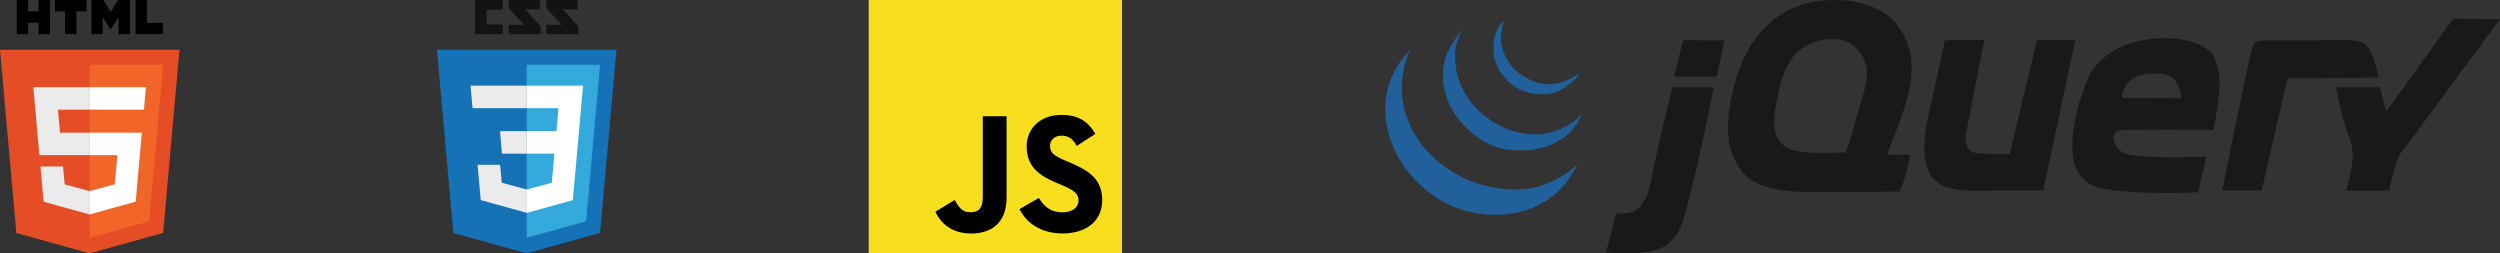 <?xml version="1.0" encoding="utf-8"?>
<!-- Generator: Adobe Illustrator 23.0.6, SVG Export Plug-In . SVG Version: 6.00 Build 0)  -->
<svg version="1.1" id="Layer_1" xmlns="http://www.w3.org/2000/svg" xmlns:xlink="http://www.w3.org/1999/xlink" x="0px" y="0px"
	 viewBox="0 0 394.75 40" style="enable-background:new 0 0 394.75 40;" xml:space="preserve">
<rect x="0" y="0" width="394.75" height="40" fill="#333333" stroke="none"/>
<style type="text/css">
	.st0{fill-rule:evenodd;clip-rule:evenodd;fill:#1A1918;}
	.st1{fill-rule:evenodd;clip-rule:evenodd;fill:#21609B;}
	.st2{fill:#131313;}
	.st3{fill:#1572B6;}
	.st4{fill:#33A9DC;}
	.st5{fill:#FFFFFF;}
	.st6{fill:#EBEBEB;}
	.st7{fill:#E44D26;}
	.st8{fill:#F16529;}
	.st9{fill:#F7DF1E;}
</style>
<g>
	<path class="st0" d="M387.36,2.96L394.75,3c0,0-13.74,18.62-14.86,20.14c-0.36,0.49-0.92,1.02-1.2,1.68
		c-0.71,1.65-1.44,5.27-1.44,5.27l-6.76,0.03c0,0,1.05-3.78,1.01-5.79c-0.04-1.76-0.93-3.51-1.44-5.27c-0.51-1.78-1.2-5.27-1.2-5.27
		h6.95l0.96,3.84L387.36,2.96"/>
	<path class="st0" d="M373.37,6.88c1.36,0.82,2.2,5.36,2.2,5.36s-7.14,0.11-11.02,0.11h-3.36l-4.08,17.74h-6.23
		c0,0,3.88-19.28,4.79-22.77c0.3-1.13,2.03-0.94,4.96-0.94h4.68C368.35,6.37,371.88,5.99,373.37,6.88 M344.35,15.52
		c0,0,0.19-1.14-0.66-2.46c-0.73-1.12-1.4-1.39-3.32-1.45c-5.42-0.17-5.31,3.84-5.31,3.84L344.35,15.52z M350.22,10.93
		c0.79,2.86-0.72,9.59-0.72,9.59s-7.9-0.13-12.23,0c-1.35,0.04-2.96-0.15-3.36,0.48c-0.56,0.88,0.21,2.23,0.86,2.8
		c0.75,0.66,2.21,0.73,2.74,0.8c3.51,0.45,10.86,0.12,10.86,0.12l-1.27,5.64c0,0-10.39,0.52-15.58-0.72
		c-1.03-0.24-1.99-0.74-2.64-1.44c-0.18-0.19-0.33-0.45-0.5-0.68c-0.13-0.18-0.52-0.77-0.7-1.24c-1.19-3.16,0.14-9.22,1.44-12.46
		c0.15-0.38,0.34-0.85,0.54-1.26c0.25-0.51,0.46-1.08,0.66-1.38c0.13-0.21,0.3-0.34,0.44-0.54c0.16-0.23,0.35-0.46,0.52-0.66
		c0.48-0.56,1.02-0.95,1.68-1.44c2.16-1.62,6.08-2.88,10.79-2.4c1.77,0.18,4.45,0.81,5.75,2.64
		C349.86,9.26,350.03,10.22,350.22,10.93L350.22,10.93z M321.64,6.35l6.04-0.04c0,0-3.37,15.98-5.08,23.77h-6.95
		c-4.86,0-9.19,0.6-11.03-2.88c-1.79-3.38-0.08-8.93,0.72-12.71c0.57-2.67,1.76-8.13,1.76-8.13l6.26-0.06c0,0-1.77,8.5-2.51,12.74
		c-0.26,1.52-0.81,2.95-0.24,4.07c0.54,1.07,1.29,1.15,3.6,1.2c0.73,0.02,3.12,0,3.12,0L321.64,6.35 M293.35,17.86
		c0.63-2.25,1.56-4.69,1.44-6.71c-0.13-2.17-1.94-4.14-3.12-4.55c-3.53-1.25-6.84,0.5-8.15,1.92c-1.7,1.84-2.28,3.99-2.88,6.95
		c-0.45,2.2-0.81,4.52,0,6.23c1.44,3.03,5.94,2.37,10.79,2.4C292.15,22.16,292.75,20,293.35,17.86L293.35,17.86z M301.74,8.99
		c0.69,5.02-1.96,10.56-3.78,15.38c1.86,0.17,3.49-0.03,3.61,0.11c0.12,0.18-1.25,5.75-1.72,5.77c-1.48,0.04-6.37,0.08-8.41,0.08
		c-6.66,0-12.88,0.43-16.06-2.88c-1.29-1.34-2.18-3.65-2.4-5.27c-0.36-2.71,0.09-5.69,0.72-8.15c0.57-2.22,1.3-4.32,2.4-6.23
		c2.8-4.88,7.66-8.51,15.82-7.67c1.58,0.16,3.85,0.86,5.27,1.68c0.1,0.06,0.44,0.33,0.52,0.38C299.63,3.4,301.37,6.31,301.74,8.99
		L301.74,8.99z M272.29,6.38c-0.4,1.83-0.81,3.91-1.23,5.72h-6.71c0.52-2.01,0.92-4.01,1.44-5.75
		C267.93,6.35,269.93,6.38,272.29,6.38 M264.11,13.78h6.47c-0.85,4.68-2.52,12.24-3.84,17.5c-0.82,3.29-1.37,5.69-3.6,7.43
		c-0.2,0.16-0.31,0.08-0.48,0.24c-0.41,0.39-2.31,0.84-3.36,0.96c-1.71,0.18-3.64,0.02-5.73-0.02c0.55-2.01,1.17-4.42,1.66-6.21
		c5.11,0.62,5.24-4.21,6.23-8.87C262.04,22.12,263.78,14.86,264.11,13.78"/>
	<g>
		<path class="st1" d="M249,26.01l-0.14,0.36c-2.36,4.6-6.55,7.43-12.53,7.55c-2.79,0.06-5.45-0.66-7.19-1.44
			c-3.75-1.69-6.91-4.81-8.63-8.15c-2.47-4.79-2.92-11.45,2.22-16.42c0.08,0-0.62,1.08-0.54,1.08l-0.14,0.46
			c-3.7,11.59,7.71,21.53,18.8,20.39C243.52,29.57,246.92,28.11,249,26.01"/>
		<path class="st1" d="M242.29,21.22c2.79,0.02,5.71-1.29,7.43-3.12c-1.51,3.83-5.88,6.3-11.75,5.51
			c-4.91-0.66-9.59-5.6-10.07-10.55c-0.35-3.6,0.9-5.75,2.97-8.36c-0.72,1.36-0.99,2.42-1.05,3.09
			C229.04,15.58,236.05,21.17,242.29,21.22"/>
		<path class="st1" d="M249.44,11.54c-0.43,1-2.93,2.87-4.03,3.11c-4.37,0.93-7.16-1.14-8.63-3.5c-0.22-0.35-0.62-1.31-0.69-1.56
			c-0.57-1.93-0.31-4.85,1.39-6.37c-0.51,1.44-0.59,3.11-0.32,4.2c0.16,0.66,0.66,1.8,1.16,2.52c0.9,1.31,1.48,1.63,2.64,2.33
			c0.52,0.31,1.08,0.57,1.33,0.63C243.38,13.23,245.7,14.08,249.44,11.54"/>
	</g>
</g>
<g>
	<path class="st2" d="M91.21,1.48h-2.35l2.44,2.65V5.4h-5.04V3.92h2.44l-2.44-2.65V0h4.94L91.21,1.48z M85.26,1.48h-2.35l2.45,2.65
		V5.4h-5.04V3.92h2.44l-2.44-2.65V0h4.94V1.48z M79.38,1.54h-2.54v2.32h2.54V5.4h-4.34V0h4.34V1.54z"/>
	<path class="st3" d="M71.58,36.79L69,7.86h28.34l-2.58,28.92L83.15,40L71.58,36.79z"/>
	<path class="st4" d="M83.17,37.54l9.38-2.6l2.2-24.71H83.17L83.17,37.54z"/>
	<path class="st5" d="M83.17,20.71h4.69l0.32-3.63h-5.02v-3.55h8.9l-0.08,0.95l-0.87,9.78h-7.94V20.71z"/>
	<path class="st6" d="M83.19,29.92h-0.02l-3.95-1.07l-0.25-2.83h-3.56l0.5,5.57l7.27,2.02h0.02L83.19,29.92L83.19,29.92z"/>
	<path class="st5" d="M87.56,24.1l-0.43,4.75l-3.96,1.07v3.7l7.27-2.02L90.5,31l0.62-6.9L87.56,24.1L87.56,24.1z"/>
	<path class="st6" d="M83.18,13.53v3.55h-8.57l-0.07-0.8l-0.16-1.8l-0.08-0.95L83.18,13.53z M83.17,20.71v3.55h-3.91l-0.07-0.8
		l-0.16-1.8l-0.08-0.95L83.17,20.71L83.17,20.71z"/>
</g>
<g>
	<path class="st7" d="M28.34,7.86l-2.58,28.92L14.15,40L2.58,36.79L0,7.86H28.34L28.34,7.86z"/>
	<path class="st8" d="M14.17,37.54l9.38-2.6l2.21-24.72H14.17V37.54z"/>
	<path class="st6" d="M9.15,17.32h5.02v-3.55h-8.9l0.08,0.95l0.87,9.78h7.94v-3.55H9.47L9.15,17.32z M9.95,26.28H6.39l0.5,5.57
		l7.27,2.02l0.02,0v-3.69l-0.02,0l-3.95-1.07L9.95,26.28L9.95,26.28z"/>
	<path d="M2.64,0h1.8v1.78h1.65V0h1.8v5.39h-1.8V3.59H4.44v1.81h-1.8L2.64,0L2.64,0z M10.26,1.79H8.68V0h4.98v1.79h-1.59v3.61h-1.8
		L10.26,1.79L10.26,1.79L10.26,1.79z M14.44,0h1.88l1.16,1.9L18.64,0h1.88v5.39h-1.8V2.72l-1.24,1.92h-0.03l-1.24-1.92v2.67h-1.76V0
		z M21.41,0h1.8v3.61h2.54v1.78h-4.34L21.41,0L21.41,0z"/>
	<path class="st5" d="M14.16,24.5h4.37l-0.41,4.6l-3.96,1.07v3.69l7.27-2.02l0.05-0.6l0.83-9.34l0.09-0.95h-8.25V24.5L14.16,24.5z
		 M14.16,17.31L14.16,17.31l8.57,0.01l0.07-0.8l0.16-1.8l0.08-0.95h-8.89V17.31L14.16,17.31z"/>
</g>
<g>
	<path class="st9" d="M137.17,0h40v40h-40V0z"/>
	<path d="M147.69,33.43l3.06-1.85c0.59,1.05,1.13,1.93,2.42,1.93c1.24,0,2.01-0.48,2.01-2.36V18.36h3.76V31.2
		c0,3.89-2.28,5.67-5.61,5.67C150.32,36.86,148.57,35.31,147.69,33.43 M160.98,33.02l3.06-1.77c0.81,1.32,1.85,2.28,3.71,2.28
		c1.56,0,2.55-0.78,2.55-1.85c0-1.29-1.02-1.75-2.74-2.5l-0.94-0.4c-2.71-1.15-4.51-2.6-4.51-5.67c0-2.82,2.15-4.97,5.5-4.97
		c2.39,0,4.11,0.83,5.34,3.01l-2.93,1.88c-0.64-1.15-1.34-1.61-2.42-1.61c-1.1,0-1.8,0.7-1.8,1.61c0,1.13,0.7,1.58,2.31,2.28
		l0.94,0.4c3.2,1.37,4.99,2.77,4.99,5.91c0,3.38-2.66,5.24-6.23,5.24C164.33,36.86,162.08,35.2,160.98,33.02"/>
</g>
</svg>
